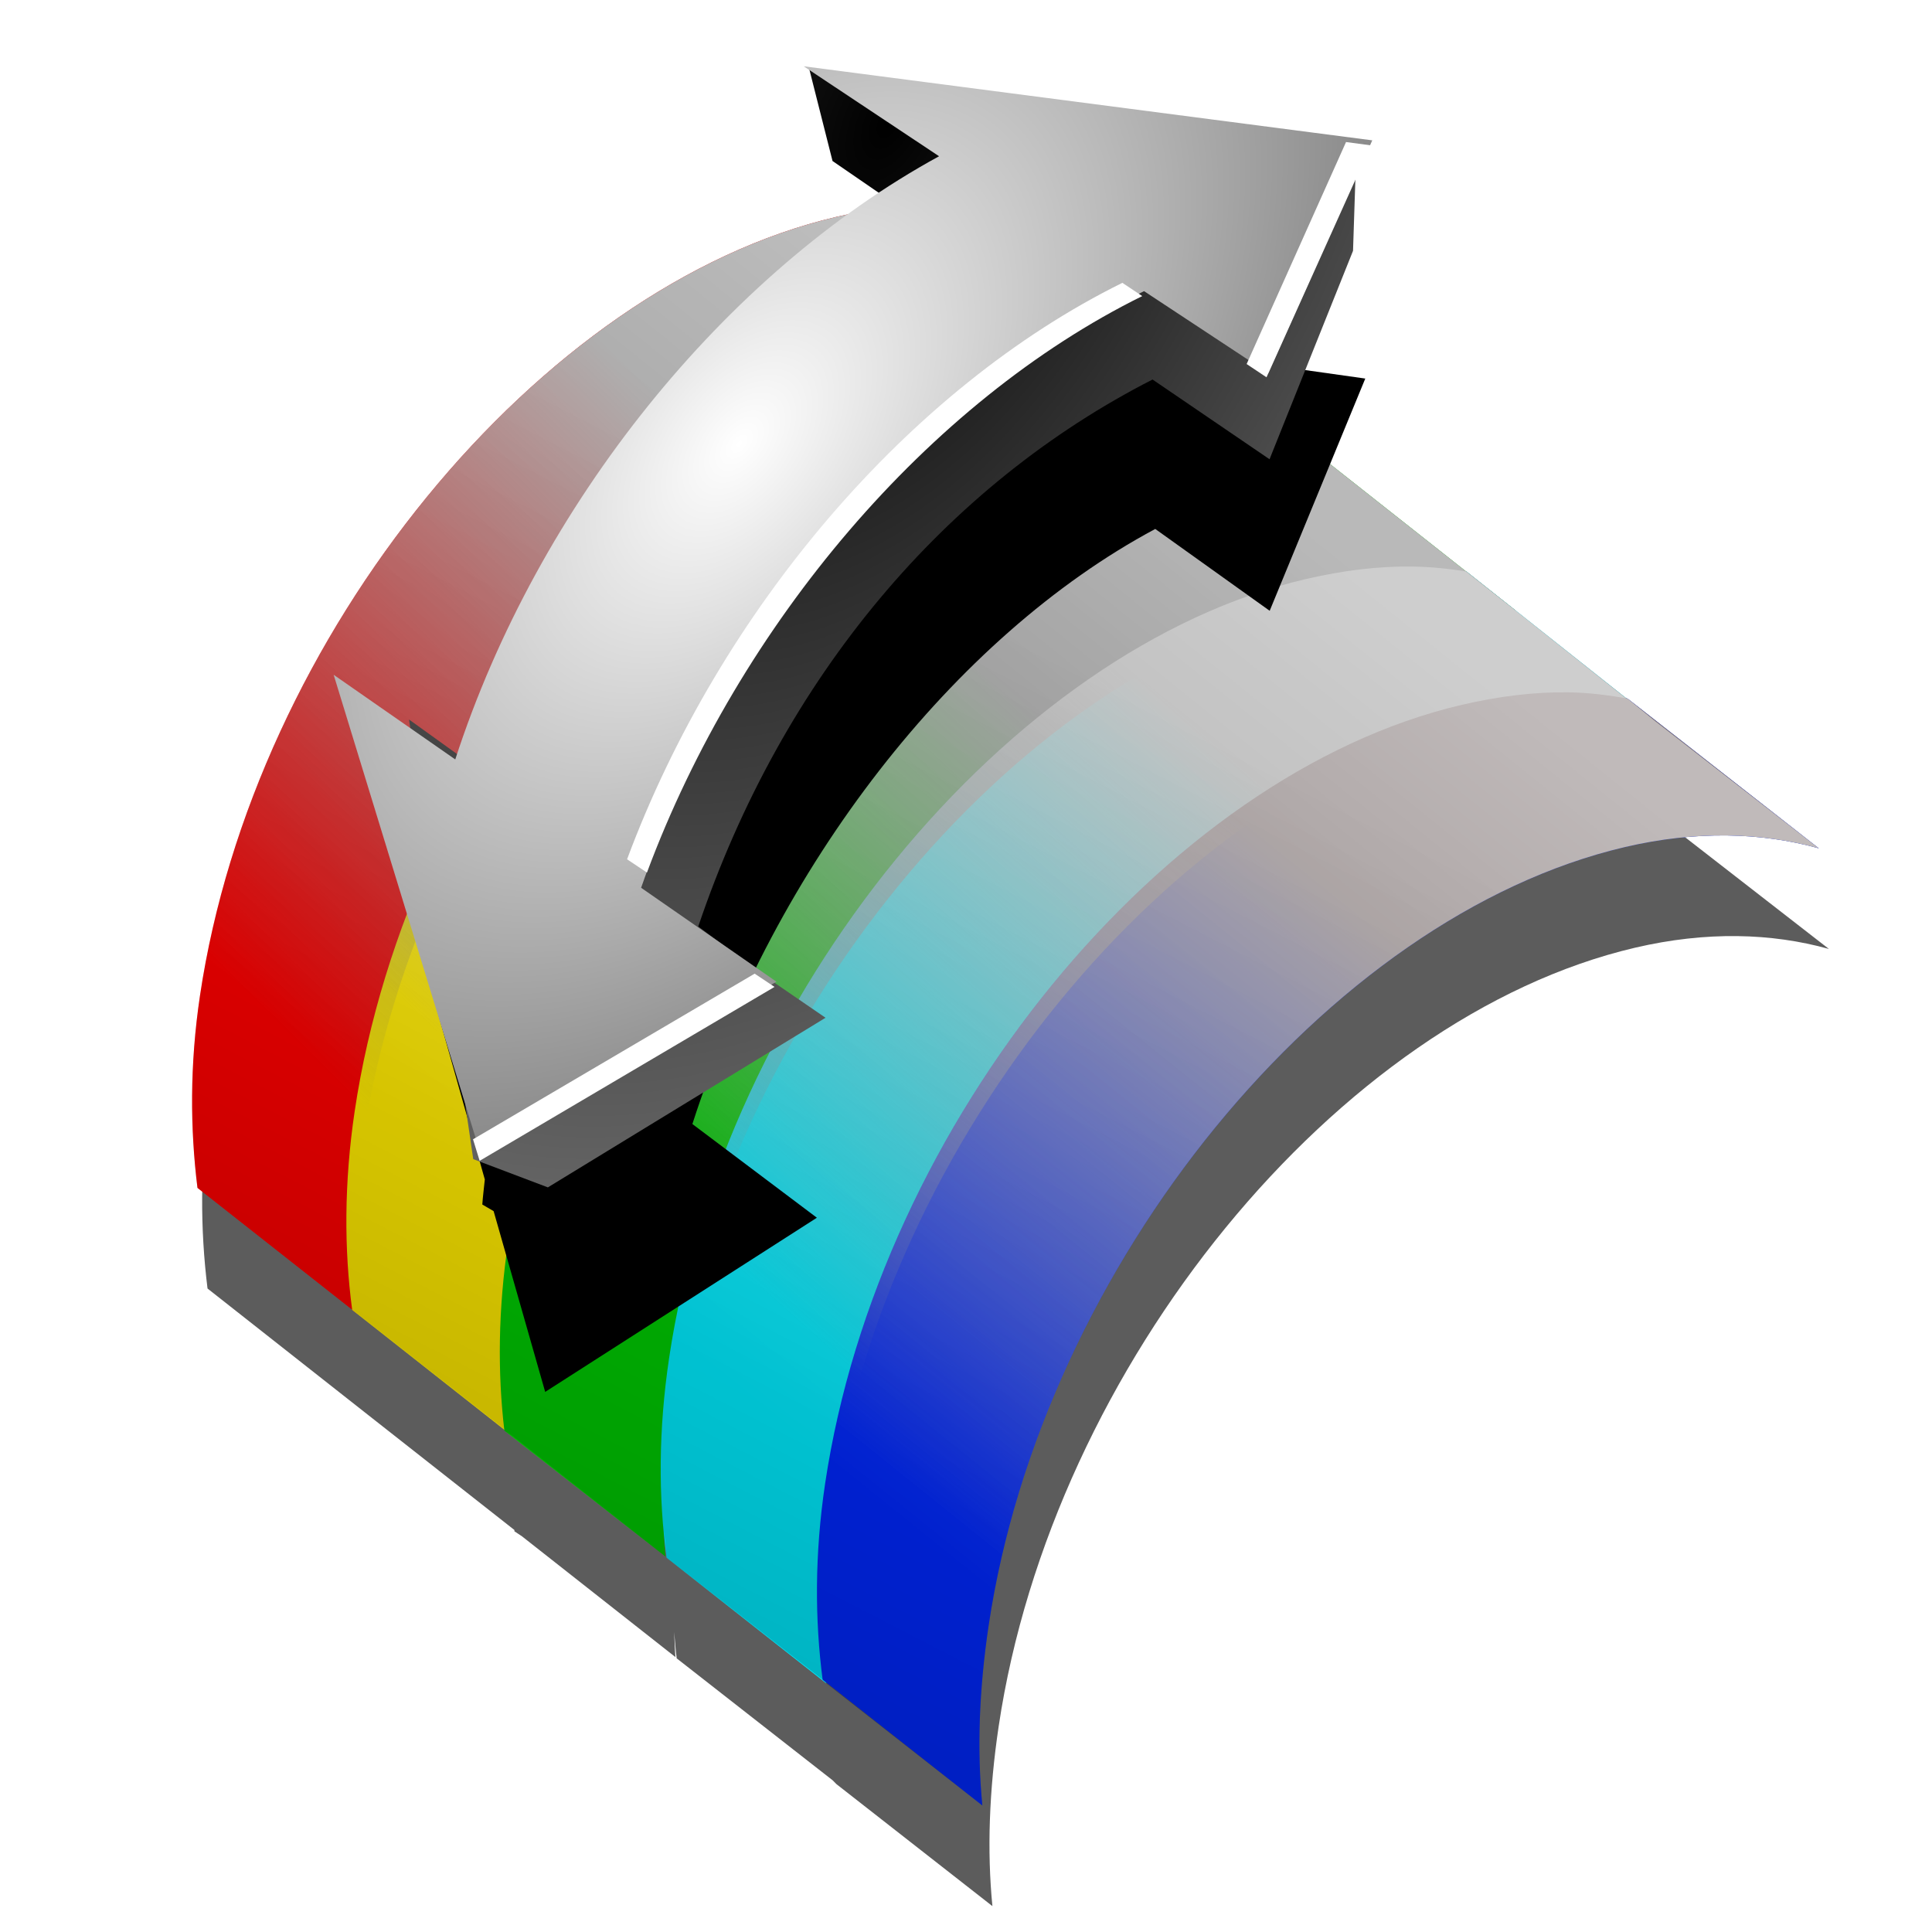 <?xml version="1.0" encoding="UTF-8" standalone="no"?>
<!-- Created with Inkscape (http://www.inkscape.org/) -->
<svg
   xmlns:dc="http://purl.org/dc/elements/1.1/"
   xmlns:cc="http://creativecommons.org/ns#"
   xmlns:rdf="http://www.w3.org/1999/02/22-rdf-syntax-ns#"
   xmlns:svg="http://www.w3.org/2000/svg"
   xmlns="http://www.w3.org/2000/svg"
   xmlns:xlink="http://www.w3.org/1999/xlink"
   xmlns:sodipodi="http://sodipodi.sourceforge.net/DTD/sodipodi-0.dtd"
   xmlns:inkscape="http://www.inkscape.org/namespaces/inkscape"
   width="48"
   height="48"
   id="svg2"
   sodipodi:version="0.32"
   inkscape:version="0.46"
   version="1.0"
   sodipodi:docbase="/home/admiror2/Desktop"
   sodipodi:docname="saturation.svg"
   inkscape:output_extension="org.inkscape.output.svg.inkscape"
   inkscape:export-filename="/home/igor/Desktop/desaturate.png"
   inkscape:export-xdpi="90"
   inkscape:export-ydpi="90"
   sodipodi:modified="true">
  <defs
     id="defs4">
    <linearGradient
       id="linearGradient3533">
      <stop
         style="stop-color:#000000;stop-opacity:1;"
         offset="0"
         id="stop3535" />
      <stop
         style="stop-color:#7d7d7d;stop-opacity:1;"
         offset="1"
         id="stop3537" />
    </linearGradient>
    <linearGradient
       id="linearGradient3513">
      <stop
         style="stop-color:#ffffff;stop-opacity:1;"
         offset="0"
         id="stop3517" />
      <stop
         style="stop-color:#7a7a7a;stop-opacity:1;"
         offset="1"
         id="stop3519" />
    </linearGradient>
    <linearGradient
       inkscape:collect="always"
       id="linearGradient3616">
      <stop
         style="stop-color:#ffffff;stop-opacity:1;"
         offset="0"
         id="stop3618" />
      <stop
         style="stop-color:#ffffff;stop-opacity:0;"
         offset="1"
         id="stop3620" />
    </linearGradient>
    <linearGradient
       inkscape:collect="always"
       id="linearGradient3594">
      <stop
         style="stop-color:#ffffff;stop-opacity:1;"
         offset="0"
         id="stop3596" />
      <stop
         style="stop-color:#ffffff;stop-opacity:0;"
         offset="1"
         id="stop3598" />
    </linearGradient>
    <linearGradient
       id="linearGradient3519">
      <stop
         style="stop-color:#828282;stop-opacity:1;"
         offset="0"
         id="stop3521" />
      <stop
         style="stop-color:#6b6b6b;stop-opacity:0;"
         offset="1"
         id="stop3523" />
    </linearGradient>
    <linearGradient
       id="linearGradient3511">
      <stop
         style="stop-color:#9d9d9d;stop-opacity:1;"
         offset="0"
         id="stop3513" />
      <stop
         style="stop-color:#bcbcbc;stop-opacity:0;"
         offset="1"
         id="stop3515" />
    </linearGradient>
    <linearGradient
       id="linearGradient3503">
      <stop
         style="stop-color:#727272;stop-opacity:1;"
         offset="0"
         id="stop3505" />
      <stop
         style="stop-color:#949494;stop-opacity:0;"
         offset="1"
         id="stop3507" />
    </linearGradient>
    <linearGradient
       id="linearGradient3495">
      <stop
         style="stop-color:#807474;stop-opacity:1;"
         offset="0"
         id="stop3497" />
      <stop
         style="stop-color:#a3a3a3;stop-opacity:0;"
         offset="1"
         id="stop3499" />
    </linearGradient>
    <linearGradient
       id="linearGradient3487">
      <stop
         style="stop-color:#9d9d9d;stop-opacity:1;"
         offset="0"
         id="stop3489" />
      <stop
         style="stop-color:#a2a2a2;stop-opacity:0;"
         offset="1"
         id="stop3491" />
    </linearGradient>
    <linearGradient
       id="linearGradient3477">
      <stop
         style="stop-color:#c5c5c5;stop-opacity:1;"
         offset="0"
         id="stop3479" />
      <stop
         style="stop-color:#767676;stop-opacity:0;"
         offset="1"
         id="stop3481" />
    </linearGradient>
    <linearGradient
       inkscape:collect="always"
       id="linearGradient3323">
      <stop
         style="stop-color:#000000;stop-opacity:1;"
         offset="0"
         id="stop3325" />
      <stop
         style="stop-color:#000000;stop-opacity:0;"
         offset="1"
         id="stop3327" />
    </linearGradient>
    <linearGradient
       id="linearGradient3295">
      <stop
         style="stop-color:#ffffff;stop-opacity:1;"
         offset="0"
         id="stop3297" />
      <stop
         style="stop-color:#bbbbbb;stop-opacity:1;"
         offset="1"
         id="stop3299" />
    </linearGradient>
    <linearGradient
       id="linearGradient3282">
      <stop
         style="stop-color:#a0a0a0;stop-opacity:1;"
         offset="0"
         id="stop3284" />
      <stop
         style="stop-color:#828282;stop-opacity:1;"
         offset="1"
         id="stop3286" />
    </linearGradient>
    <linearGradient
       id="linearGradient3265">
      <stop
         style="stop-color:#000000;stop-opacity:1;"
         offset="0"
         id="stop3267" />
      <stop
         style="stop-color:#757575;stop-opacity:1;"
         offset="1"
         id="stop3269" />
    </linearGradient>
    <inkscape:perspective
       sodipodi:type="inkscape:persp3d"
       inkscape:vp_x="0 : 24 : 1"
       inkscape:vp_y="0 : 1000 : 0"
       inkscape:vp_z="48 : 24 : 1"
       inkscape:persp3d-origin="24 : 16 : 1"
       id="perspective99" />
    <linearGradient
       inkscape:collect="always"
       id="linearGradient3421">
      <stop
         style="stop-color:#ffffff;stop-opacity:1;"
         offset="0"
         id="stop3423" />
      <stop
         style="stop-color:#ffffff;stop-opacity:0;"
         offset="1"
         id="stop3425" />
    </linearGradient>
    <linearGradient
       inkscape:collect="always"
       id="linearGradient3411">
      <stop
         style="stop-color:#000000;stop-opacity:1;"
         offset="0"
         id="stop3413" />
      <stop
         style="stop-color:#000000;stop-opacity:0;"
         offset="1"
         id="stop3415" />
    </linearGradient>
    <linearGradient
       inkscape:collect="always"
       id="linearGradient3401">
      <stop
         style="stop-color:#ffffff;stop-opacity:1;"
         offset="0"
         id="stop3403" />
      <stop
         style="stop-color:#ffffff;stop-opacity:0;"
         offset="1"
         id="stop3405" />
    </linearGradient>
    <linearGradient
       inkscape:collect="always"
       id="linearGradient3363">
      <stop
         style="stop-color:#ffffff;stop-opacity:1;"
         offset="0"
         id="stop3365" />
      <stop
         style="stop-color:#ffffff;stop-opacity:0;"
         offset="1"
         id="stop3367" />
    </linearGradient>
    <linearGradient
       inkscape:collect="always"
       id="linearGradient3353">
      <stop
         style="stop-color:#000000;stop-opacity:1;"
         offset="0"
         id="stop3355" />
      <stop
         style="stop-color:#000000;stop-opacity:0;"
         offset="1"
         id="stop3357" />
    </linearGradient>
    <linearGradient
       id="linearGradient2289">
      <stop
         style="stop-color:#666666;stop-opacity:1;"
         offset="0"
         id="stop2291" />
      <stop
         style="stop-color:#666666;stop-opacity:0;"
         offset="1"
         id="stop2293" />
    </linearGradient>
    <linearGradient
       inkscape:collect="always"
       id="linearGradient4426">
      <stop
         style="stop-color:#000000;stop-opacity:1;"
         offset="0"
         id="stop4428" />
      <stop
         style="stop-color:#000000;stop-opacity:0;"
         offset="1"
         id="stop4430" />
    </linearGradient>
    <linearGradient
       inkscape:collect="always"
       id="linearGradient3447">
      <stop
         style="stop-color:#ffffff;stop-opacity:1;"
         offset="0"
         id="stop3449" />
      <stop
         style="stop-color:#ffffff;stop-opacity:0;"
         offset="1"
         id="stop3451" />
    </linearGradient>
    <linearGradient
       inkscape:collect="always"
       id="linearGradient2274">
      <stop
         style="stop-color:#ffffff;stop-opacity:1;"
         offset="0"
         id="stop2276" />
      <stop
         style="stop-color:#ffffff;stop-opacity:0;"
         offset="1"
         id="stop2278" />
    </linearGradient>
    <linearGradient
       id="linearGradient2258">
      <stop
         style="stop-color:#ffffff;stop-opacity:1;"
         offset="0"
         id="stop2260" />
      <stop
         style="stop-color:#ffffff;stop-opacity:0;"
         offset="1"
         id="stop2262" />
    </linearGradient>
    <linearGradient
       inkscape:collect="always"
       id="linearGradient3710">
      <stop
         style="stop-color:#ffffff;stop-opacity:1;"
         offset="0"
         id="stop3712" />
      <stop
         style="stop-color:#ffffff;stop-opacity:0;"
         offset="1"
         id="stop3714" />
    </linearGradient>
    <linearGradient
       inkscape:collect="always"
       id="linearGradient3514">
      <stop
         style="stop-color:#ffffff;stop-opacity:1;"
         offset="0"
         id="stop3516" />
      <stop
         style="stop-color:#ffffff;stop-opacity:0;"
         offset="1"
         id="stop3518" />
    </linearGradient>
    <linearGradient
       inkscape:collect="always"
       id="linearGradient3488">
      <stop
         style="stop-color:#f9f9f9;stop-opacity:1;"
         offset="0"
         id="stop3490" />
      <stop
         style="stop-color:#f9f9f9;stop-opacity:0;"
         offset="1"
         id="stop3492" />
    </linearGradient>
    <linearGradient
       id="linearGradient3245">
      <stop
         style="stop-color:#ffffff;stop-opacity:0.357;"
         offset="0"
         id="stop3247" />
      <stop
         style="stop-color:#ffffff;stop-opacity:0;"
         offset="1"
         id="stop3249" />
    </linearGradient>
    <linearGradient
       id="linearGradient3191"
       inkscape:collect="always">
      <stop
         id="stop3193"
         offset="0"
         style="stop-color:#ffff00;stop-opacity:1" />
      <stop
         id="stop3195"
         offset="1"
         style="stop-color:#808000;stop-opacity:0;" />
    </linearGradient>
    <linearGradient
       id="linearGradient3161">
      <stop
         style="stop-color:#ffffff;stop-opacity:1"
         offset="0"
         id="stop3163" />
      <stop
         style="stop-color:#ffffff;stop-opacity:0;"
         offset="1"
         id="stop3165" />
    </linearGradient>
    <radialGradient
       inkscape:collect="always"
       xlink:href="#linearGradient3161"
       id="radialGradient3288"
       gradientUnits="userSpaceOnUse"
       gradientTransform="matrix(-5.315601e-2,-5.5816024e-2,0.613,-0.584,1.555,32.422)"
       cx="86.58"
       cy="31.257"
       fx="86.58"
       fy="31.257"
       r="15.982" />
    <radialGradient
       inkscape:collect="always"
       xlink:href="#linearGradient3161"
       id="radialGradient3291"
       gradientUnits="userSpaceOnUse"
       gradientTransform="matrix(-0.101,-0.248,0.747,-0.304,1.08,39.349)"
       cx="46.492"
       cy="41.659"
       fx="46.492"
       fy="41.659"
       r="15.982" />
    <radialGradient
       inkscape:collect="always"
       xlink:href="#linearGradient3161"
       id="radialGradient3294"
       gradientUnits="userSpaceOnUse"
       gradientTransform="matrix(-5.315601e-2,-5.5816024e-2,0.613,-0.584,-9.686,40.832)"
       cx="86.58"
       cy="31.257"
       fx="86.58"
       fy="31.257"
       r="15.982" />
    <radialGradient
       inkscape:collect="always"
       xlink:href="#linearGradient3161"
       id="radialGradient3297"
       gradientUnits="userSpaceOnUse"
       gradientTransform="matrix(-0.101,-0.248,0.747,-0.304,-10.161,47.758)"
       cx="46.492"
       cy="41.659"
       fx="46.492"
       fy="41.659"
       r="15.982" />
    <radialGradient
       inkscape:collect="always"
       xlink:href="#linearGradient3245"
       id="radialGradient3300"
       gradientUnits="userSpaceOnUse"
       gradientTransform="matrix(0.178,0.236,-0.578,0.438,-84.051,-66.217)"
       cx="515.31"
       cy="-58.327"
       fx="515.31"
       fy="-58.327"
       r="15.987" />
    <radialGradient
       inkscape:collect="always"
       xlink:href="#linearGradient3161"
       id="radialGradient3303"
       gradientUnits="userSpaceOnUse"
       gradientTransform="matrix(-5.315601e-2,-5.5816024e-2,0.613,-0.584,13.131,41.355)"
       cx="86.58"
       cy="31.257"
       fx="86.58"
       fy="31.257"
       r="15.982" />
    <radialGradient
       inkscape:collect="always"
       xlink:href="#linearGradient3161"
       id="radialGradient3306"
       gradientUnits="userSpaceOnUse"
       gradientTransform="matrix(-0.101,-0.248,0.747,-0.304,12.656,48.282)"
       cx="46.492"
       cy="41.659"
       fx="46.492"
       fy="41.659"
       r="15.982" />
    <radialGradient
       inkscape:collect="always"
       xlink:href="#linearGradient3191"
       id="radialGradient3309"
       gradientUnits="userSpaceOnUse"
       gradientTransform="matrix(0.259,0.37,-0.594,0.416,-137.8,-128.235)"
       cx="515.31"
       cy="-58.327"
       fx="515.31"
       fy="-58.327"
       r="15.987" />
    <radialGradient
       inkscape:collect="always"
       xlink:href="#linearGradient3161"
       id="radialGradient3312"
       gradientUnits="userSpaceOnUse"
       gradientTransform="matrix(-5.315601e-2,-5.5816024e-2,0.613,-0.584,1.804,49.765)"
       cx="86.58"
       cy="31.257"
       fx="86.58"
       fy="31.257"
       r="15.982" />
    <radialGradient
       inkscape:collect="always"
       xlink:href="#linearGradient3161"
       id="radialGradient3315"
       gradientUnits="userSpaceOnUse"
       gradientTransform="matrix(-0.101,-0.248,0.747,-0.304,1.329,56.691)"
       cx="46.492"
       cy="41.659"
       fx="46.492"
       fy="41.659"
       r="15.982" />
    <radialGradient
       inkscape:collect="always"
       xlink:href="#linearGradient3488"
       id="radialGradient3494"
       cx="-14.078"
       cy="50.929"
       fx="-14.078"
       fy="50.929"
       r="13.706"
       gradientUnits="userSpaceOnUse"
       gradientTransform="matrix(0.847,-0.68,1.25,0.651,-56.663,2.317)" />
    <radialGradient
       inkscape:collect="always"
       xlink:href="#linearGradient3488"
       id="radialGradient3498"
       gradientUnits="userSpaceOnUse"
       gradientTransform="matrix(-1.7,-0.38,5.4704312e-2,-0.908,-1.988,89.196)"
       cx="0.652"
       cy="78.687"
       fx="0.652"
       fy="78.687"
       r="13.706" />
    <radialGradient
       inkscape:collect="always"
       xlink:href="#linearGradient3514"
       id="radialGradient3520"
       cx="23.335"
       cy="39.91"
       fx="23.335"
       fy="39.91"
       r="11.266"
       gradientTransform="matrix(-1.224,-1.13,0.704,-0.762,23.811,97.01)"
       gradientUnits="userSpaceOnUse" />
    <radialGradient
       inkscape:collect="always"
       xlink:href="#linearGradient3710"
       id="radialGradient3716"
       cx="24.218"
       cy="52.992"
       fx="24.218"
       fy="52.992"
       r="22.575"
       gradientTransform="matrix(8.7003018e-3,-1.064,7.332,5.9545127e-2,-364.511,62.928)"
       gradientUnits="userSpaceOnUse" />
    <radialGradient
       inkscape:collect="always"
       xlink:href="#linearGradient2274"
       id="radialGradient2280"
       cx="16.37"
       cy="5.735"
       fx="16.37"
       fy="5.735"
       r="13.431"
       gradientTransform="matrix(1.207,-0.375,0.148,0.476,-8.757,14.104)"
       gradientUnits="userSpaceOnUse" />
    <radialGradient
       inkscape:collect="always"
       xlink:href="#linearGradient3447"
       id="radialGradient3453"
       cx="56.956"
       cy="13.427"
       fx="56.956"
       fy="13.427"
       r="2.121"
       gradientUnits="userSpaceOnUse"
       gradientTransform="matrix(1.566,-0.948,0.166,1.679,-34.454,44.86)" />
    <radialGradient
       inkscape:collect="always"
       xlink:href="#linearGradient4426"
       id="radialGradient4432"
       cx="23.286"
       cy="16.375"
       fx="23.286"
       fy="16.375"
       r="1.679"
       gradientTransform="matrix(2.619,1.252,-0.33,0.69,-23.625,-20.333)"
       gradientUnits="userSpaceOnUse" />
    <radialGradient
       inkscape:collect="always"
       xlink:href="#linearGradient3353"
       id="radialGradient3378"
       gradientUnits="userSpaceOnUse"
       gradientTransform="matrix(1.497,-0.522,0.301,0.862,-13.616,11.717)"
       cx="11.23"
       cy="22.648"
       fx="11.23"
       fy="22.648"
       r="15.351" />
    <radialGradient
       inkscape:collect="always"
       xlink:href="#linearGradient3363"
       id="radialGradient3380"
       gradientUnits="userSpaceOnUse"
       gradientTransform="matrix(-0.839,-0.164,9.4036976e-2,-0.48,39.628,64.068)"
       cx="22.458"
       cy="45.744"
       fx="22.458"
       fy="45.744"
       r="15.351" />
    <radialGradient
       inkscape:collect="always"
       xlink:href="#linearGradient3401"
       id="radialGradient3407"
       cx="25.021"
       cy="17.847"
       fx="25.021"
       fy="17.847"
       r="13.047"
       gradientTransform="matrix(1.841,-0.3,0.111,0.679,-26.57,8.626)"
       gradientUnits="userSpaceOnUse" />
    <radialGradient
       inkscape:collect="always"
       xlink:href="#linearGradient3411"
       id="radialGradient3417"
       cx="27.125"
       cy="33.902"
       fx="27.125"
       fy="33.902"
       r="13.431"
       gradientTransform="matrix(2.889,-0.907,0.244,0.776,-63.702,33.449)"
       gradientUnits="userSpaceOnUse" />
    <radialGradient
       inkscape:collect="always"
       xlink:href="#linearGradient3421"
       id="radialGradient3427"
       cx="27.828"
       cy="18.289"
       fx="27.828"
       fy="18.289"
       r="13.431"
       gradientTransform="matrix(-0.727,0.898,-0.281,-0.227,56.035,-8.336)"
       gradientUnits="userSpaceOnUse" />
    <filter
       inkscape:collect="always"
       id="filter3421"
       x="-0.122"
       width="1.244"
       y="-0.118"
       height="1.236">
      <feGaussianBlur
         inkscape:collect="always"
         stdDeviation="1.949"
         id="feGaussianBlur3423" />
    </filter>
    <linearGradient
       inkscape:collect="always"
       xlink:href="#linearGradient3487"
       id="linearGradient3493"
       x1="23.943"
       y1="23.89"
       x2="38.047"
       y2="12.843"
       gradientUnits="userSpaceOnUse" />
    <linearGradient
       inkscape:collect="always"
       xlink:href="#linearGradient3495"
       id="linearGradient3501"
       x1="24.997"
       y1="32.625"
       x2="44.938"
       y2="15.968"
       gradientUnits="userSpaceOnUse" />
    <linearGradient
       inkscape:collect="always"
       xlink:href="#linearGradient3503"
       id="linearGradient3509"
       x1="12.168"
       y1="26.178"
       x2="34.578"
       y2="9.968"
       gradientUnits="userSpaceOnUse" />
    <linearGradient
       inkscape:collect="always"
       xlink:href="#linearGradient3511"
       id="linearGradient3517"
       x1="12.598"
       y1="20.578"
       x2="30.265"
       y2="6.718"
       gradientUnits="userSpaceOnUse" />
    <linearGradient
       inkscape:collect="always"
       xlink:href="#linearGradient3519"
       id="linearGradient3525"
       x1="8.765"
       y1="17.625"
       x2="25.996"
       y2="3.843"
       gradientUnits="userSpaceOnUse" />
    <linearGradient
       inkscape:collect="always"
       xlink:href="#linearGradient3616"
       id="linearGradient3622"
       x1="16.263"
       y1="37.393"
       x2="33.941"
       y2="13.352"
       gradientUnits="userSpaceOnUse" />
    <linearGradient
       inkscape:collect="always"
       xlink:href="#linearGradient3495"
       id="linearGradient2596"
       gradientUnits="userSpaceOnUse"
       gradientTransform="translate(60,0)"
       x1="34.26"
       y1="21.978"
       x2="22.936"
       y2="36.086" />
    <linearGradient
       inkscape:collect="always"
       xlink:href="#linearGradient3487"
       id="linearGradient2599"
       gradientUnits="userSpaceOnUse"
       gradientTransform="translate(60,0)"
       x1="31.348"
       y1="18.5"
       x2="19.615"
       y2="31.65" />
    <linearGradient
       inkscape:collect="always"
       xlink:href="#linearGradient3503"
       id="linearGradient2602"
       gradientUnits="userSpaceOnUse"
       gradientTransform="translate(60,0)"
       x1="26.84"
       y1="17.746"
       x2="16.856"
       y2="28.457" />
    <linearGradient
       inkscape:collect="always"
       xlink:href="#linearGradient3511"
       id="linearGradient2605"
       gradientUnits="userSpaceOnUse"
       gradientTransform="translate(60,0)"
       x1="24.967"
       y1="16.617"
       x2="14.172"
       y2="27.854" />
    <linearGradient
       inkscape:collect="always"
       xlink:href="#linearGradient3323"
       id="linearGradient2684"
       gradientUnits="userSpaceOnUse"
       x1="22.875"
       y1="42.25"
       x2="34.625"
       y2="19.5"
       gradientTransform="translate(2.25,3)" />
    <linearGradient
       inkscape:collect="always"
       xlink:href="#linearGradient3594"
       id="linearGradient2687"
       gradientUnits="userSpaceOnUse"
       x1="30.759"
       y1="10.877"
       x2="14.849"
       y2="30.676"
       gradientTransform="translate(2.25,3)" />
    <linearGradient
       inkscape:collect="always"
       xlink:href="#linearGradient3495"
       id="linearGradient2690"
       gradientUnits="userSpaceOnUse"
       x1="34.26"
       y1="21.978"
       x2="22.936"
       y2="36.086"
       gradientTransform="translate(2.25,3)" />
    <linearGradient
       inkscape:collect="always"
       xlink:href="#linearGradient3487"
       id="linearGradient2693"
       gradientUnits="userSpaceOnUse"
       x1="31.348"
       y1="18.5"
       x2="19.615"
       y2="31.65"
       gradientTransform="translate(2.25,3)" />
    <linearGradient
       inkscape:collect="always"
       xlink:href="#linearGradient3503"
       id="linearGradient2696"
       gradientUnits="userSpaceOnUse"
       x1="26.84"
       y1="17.746"
       x2="16.856"
       y2="28.457"
       gradientTransform="translate(2.25,3)" />
    <linearGradient
       inkscape:collect="always"
       xlink:href="#linearGradient3511"
       id="linearGradient2699"
       gradientUnits="userSpaceOnUse"
       x1="24.967"
       y1="16.617"
       x2="14.172"
       y2="27.854"
       gradientTransform="translate(2.25,3)" />
    <linearGradient
       inkscape:collect="always"
       xlink:href="#linearGradient3519"
       id="linearGradient2702"
       gradientUnits="userSpaceOnUse"
       x1="17.027"
       y1="9.5"
       x2="4.522"
       y2="22.099"
       gradientTransform="translate(2.25,3)" />
    <radialGradient
       inkscape:collect="always"
       xlink:href="#linearGradient3513"
       id="radialGradient3546"
       gradientUnits="userSpaceOnUse"
       gradientTransform="matrix(0.868,-1.083,0.635,0.509,-28.703,19.076)"
       cx="21.436"
       cy="24.863"
       fx="21.436"
       fy="24.863"
       r="12.625" />
    <filter
       inkscape:collect="always"
       id="filter3556"
       x="-0.125"
       width="1.25"
       y="-0.115"
       height="1.231">
      <feGaussianBlur
         inkscape:collect="always"
         stdDeviation="1.238"
         id="feGaussianBlur3558" />
    </filter>
    <radialGradient
       inkscape:collect="always"
       xlink:href="#linearGradient3533"
       id="radialGradient3560"
       cx="-6.369"
       cy="13.709"
       fx="-6.369"
       fy="13.709"
       r="9.038"
       gradientTransform="matrix(-1.275,2.707,-1.563,-0.736,21.805,29.77)"
       gradientUnits="userSpaceOnUse" />
    <filter
       inkscape:collect="always"
       id="filter3570">
      <feGaussianBlur
         inkscape:collect="always"
         stdDeviation="1.203"
         id="feGaussianBlur3572" />
    </filter>
  </defs>
  <sodipodi:namedview
     id="base"
     pagecolor="#ffffff"
     bordercolor="#666666"
     borderopacity="1.0"
     gridtolerance="10000"
     guidetolerance="10"
     objecttolerance="10"
     inkscape:pageopacity="0.0"
     inkscape:pageshadow="2"
     inkscape:zoom="2.8284271"
     inkscape:cx="72.176568"
     inkscape:cy="-0.79366531"
     inkscape:document-units="px"
     inkscape:current-layer="layer2"
     width="48px"
     height="48px"
     inkscape:window-width="1024"
     inkscape:window-height="529"
     inkscape:window-x="0"
     inkscape:window-y="25"
     showgrid="false" />
  <g
     inkscape:groupmode="layer"
     id="layer2"
     inkscape:label="icon"
     style="display:inline">
    <path
       style="opacity:0.8;fill:#000000;fill-opacity:1;fill-rule:nonzero;stroke:none;stroke-width:1.697px;stroke-linecap:butt;stroke-linejoin:miter;marker:none;marker-start:none;marker-mid:none;marker-end:none;stroke-miterlimit:4;stroke-dasharray:none;stroke-dashoffset:0;stroke-opacity:1;visibility:visible;display:inline;overflow:visible;filter:url(#filter3570);enable-background:accumulate"
       d="M 23.688,7.576 C 22.848,7.564 21.956,7.672 21.031,7.888 C 13.637,9.617 6.555,18.277 5.219,27.232 C 4.961,28.958 4.975,30.551 5.156,32.013 L 9.125,35.138 L 12.781,38.013 C 12.782,38.024 12.78,38.035 12.781,38.045 L 12.969,38.17 L 16.781,41.17 C 16.764,40.963 16.76,40.757 16.75,40.545 C 16.771,40.765 16.783,40.987 16.812,41.201 L 20.688,44.232 L 20.781,44.326 L 24.656,47.357 C 24.521,45.982 24.574,44.485 24.812,42.888 C 26.148,33.934 33.231,25.273 40.625,23.545 C 42.389,23.133 44.012,23.179 45.438,23.576 L 41.375,20.42 L 40.688,19.857 C 40.677,19.855 40.666,19.859 40.656,19.857 L 37.906,17.67 L 33.156,13.92 C 33.146,13.917 33.135,13.922 33.125,13.92 L 30.031,11.482 L 28.906,10.576 C 28.896,10.574 28.885,10.578 28.875,10.576 L 25.281,7.763 C 24.773,7.663 24.239,7.584 23.688,7.576 z"
       id="path2709" />
    <g
       id="g2713"
       transform="translate(-2,-1.768)">
      <path
         style="fill:#ff0000;fill-opacity:1;fill-rule:nonzero;stroke:none;stroke-width:1.697px;stroke-linecap:butt;stroke-linejoin:miter;marker:none;marker-start:none;marker-mid:none;marker-end:none;stroke-miterlimit:4;stroke-dasharray:none;stroke-dashoffset:0;stroke-opacity:1;visibility:visible;display:inline;overflow:visible;enable-background:accumulate"
         d="M 25.438,6.844 C 24.598,6.831 23.706,6.94 22.781,7.156 C 15.387,8.884 8.305,17.545 6.969,26.5 C 6.711,28.226 6.725,29.819 6.906,31.281 L 10.875,34.406 C 10.751,33.056 10.798,31.593 11.031,30.031 C 12.367,21.076 19.449,12.416 26.844,10.688 C 28.659,10.263 30.325,10.319 31.781,10.75 L 27.031,7.031 C 26.523,6.931 25.989,6.852 25.438,6.844 z"
         id="path2537" />
      <path
         style="fill:#ffea00;fill-opacity:1;fill-rule:nonzero;stroke:none;stroke-width:1.414px;stroke-linecap:butt;stroke-linejoin:miter;marker:none;marker-start:none;marker-mid:none;marker-end:none;stroke-miterlimit:4;stroke-dasharray:none;stroke-dashoffset:0;stroke-opacity:1;visibility:visible;display:inline;overflow:visible;enable-background:accumulate"
         d="M 29.281,9.719 C 28.442,9.706 27.549,9.815 26.625,10.031 C 19.231,11.759 12.148,20.42 10.812,29.375 C 10.547,31.158 10.549,32.811 10.75,34.312 L 14.719,37.438 C 14.576,36.047 14.634,34.524 14.875,32.906 C 16.211,23.951 23.293,15.291 30.688,13.562 C 32.388,13.165 33.956,13.205 35.344,13.562 L 30.656,9.844 C 30.216,9.769 29.753,9.726 29.281,9.719 z"
         id="path2539" />
      <path
         style="fill:#00cb02;fill-opacity:1;fill-rule:nonzero;stroke:none;stroke-width:1.131px;stroke-linecap:butt;stroke-linejoin:miter;marker:none;marker-start:none;marker-mid:none;marker-end:none;stroke-miterlimit:4;stroke-dasharray:none;stroke-dashoffset:0;stroke-opacity:1;visibility:visible;display:inline;overflow:visible;enable-background:accumulate"
         d="M 33.094,12.969 C 32.254,12.956 31.362,13.065 30.438,13.281 C 23.043,15.009 15.961,23.67 14.625,32.625 C 14.373,34.313 14.362,35.875 14.531,37.312 L 18.531,40.438 C 18.418,39.113 18.46,37.682 18.688,36.156 C 20.023,27.201 27.106,18.541 34.5,16.812 C 36.406,16.367 38.149,16.445 39.656,16.938 L 34.906,13.188 C 34.896,13.185 34.885,13.19 34.875,13.188 C 34.311,13.062 33.712,12.978 33.094,12.969 z"
         id="path2541" />
      <path
         style="fill:#00ecff;fill-opacity:1;fill-rule:nonzero;stroke:none;stroke-width:1.015px;stroke-linecap:butt;stroke-linejoin:miter;marker:none;marker-start:none;marker-mid:none;marker-end:none;stroke-miterlimit:4;stroke-dasharray:none;stroke-dashoffset:0;stroke-opacity:1;visibility:visible;display:inline;overflow:visible;enable-background:accumulate"
         d="M 37.094,15.844 C 36.254,15.831 35.362,15.94 34.438,16.156 C 27.043,17.884 19.961,26.545 18.625,35.5 C 18.357,37.298 18.356,38.957 18.562,40.469 L 22.531,43.594 C 22.384,42.194 22.444,40.664 22.688,39.031 C 24.023,30.076 31.106,21.416 38.5,19.688 C 40.188,19.293 41.745,19.338 43.125,19.688 L 38.438,15.969 C 38.007,15.897 37.554,15.851 37.094,15.844 z"
         id="path2543" />
      <path
         style="fill:#0028ff;fill-opacity:1;fill-rule:nonzero;stroke:none;stroke-width:0.566px;stroke-linecap:butt;stroke-linejoin:miter;marker:none;marker-start:none;marker-mid:none;marker-end:none;stroke-miterlimit:4;stroke-dasharray:none;stroke-dashoffset:0;stroke-opacity:1;visibility:visible;display:inline;overflow:visible;enable-background:accumulate"
         d="M 40.969,18.969 C 40.129,18.956 39.237,19.065 38.312,19.281 C 30.918,21.009 23.836,29.67 22.5,38.625 C 22.237,40.387 22.244,42.013 22.438,43.5 L 26.406,46.625 C 26.271,45.25 26.324,43.753 26.562,42.156 C 27.898,33.201 34.981,24.541 42.375,22.812 C 44.139,22.4 45.762,22.447 47.188,22.844 L 42.438,19.125 C 41.968,19.039 41.475,18.976 40.969,18.969 z"
         id="path2545" />
      <path
         style="fill:url(#linearGradient2702);fill-opacity:1;fill-rule:nonzero;stroke:none;stroke-width:1.697px;stroke-linecap:butt;stroke-linejoin:miter;marker:none;marker-start:none;marker-mid:none;marker-end:none;stroke-miterlimit:4;stroke-dasharray:none;stroke-dashoffset:0;stroke-opacity:1;visibility:visible;display:inline;overflow:visible;enable-background:accumulate"
         d="M 25.438,6.844 C 24.598,6.831 23.706,6.94 22.781,7.156 C 15.387,8.884 8.305,17.545 6.969,26.5 C 6.711,28.226 6.725,29.819 6.906,31.281 L 10.875,34.406 C 10.751,33.056 10.798,31.593 11.031,30.031 C 12.367,21.076 19.449,12.416 26.844,10.688 C 28.659,10.263 30.325,10.319 31.781,10.75 L 27.031,7.031 C 26.523,6.931 25.989,6.852 25.438,6.844 z"
         id="path2547" />
      <path
         style="fill:url(#linearGradient2699);fill-opacity:1;fill-rule:nonzero;stroke:none;stroke-width:1.414px;stroke-linecap:butt;stroke-linejoin:miter;marker:none;marker-start:none;marker-mid:none;marker-end:none;stroke-miterlimit:4;stroke-dasharray:none;stroke-dashoffset:0;stroke-opacity:1;visibility:visible;display:inline;overflow:visible;enable-background:accumulate"
         d="M 29.281,9.719 C 28.442,9.706 27.549,9.815 26.625,10.031 C 19.231,11.759 12.148,20.42 10.812,29.375 C 10.547,31.158 10.549,32.811 10.75,34.312 L 14.719,37.438 C 14.576,36.047 14.634,34.524 14.875,32.906 C 16.211,23.951 23.293,15.291 30.688,13.562 C 32.388,13.165 33.956,13.205 35.344,13.562 L 30.656,9.844 C 30.216,9.769 29.753,9.726 29.281,9.719 z"
         id="path2549" />
      <path
         style="fill:url(#linearGradient2696);fill-opacity:1;fill-rule:nonzero;stroke:none;stroke-width:1.131px;stroke-linecap:butt;stroke-linejoin:miter;marker:none;marker-start:none;marker-mid:none;marker-end:none;stroke-miterlimit:4;stroke-dasharray:none;stroke-dashoffset:0;stroke-opacity:1;visibility:visible;display:inline;overflow:visible;enable-background:accumulate"
         d="M 33.094,12.969 C 32.254,12.956 31.362,13.065 30.438,13.281 C 23.043,15.009 15.961,23.67 14.625,32.625 C 14.373,34.313 14.362,35.875 14.531,37.312 L 18.531,40.438 C 18.418,39.113 18.46,37.682 18.688,36.156 C 20.023,27.201 27.106,18.541 34.5,16.812 C 36.406,16.367 38.149,16.445 39.656,16.938 L 34.906,13.188 C 34.896,13.185 34.885,13.19 34.875,13.188 C 34.311,13.062 33.712,12.978 33.094,12.969 z"
         id="path2551" />
      <path
         style="fill:url(#linearGradient2693);fill-opacity:1;fill-rule:nonzero;stroke:none;stroke-width:1.015px;stroke-linecap:butt;stroke-linejoin:miter;marker:none;marker-start:none;marker-mid:none;marker-end:none;stroke-miterlimit:4;stroke-dasharray:none;stroke-dashoffset:0;stroke-opacity:1;visibility:visible;display:inline;overflow:visible;enable-background:accumulate"
         d="M 37.094,15.844 C 36.254,15.831 35.362,15.94 34.438,16.156 C 27.043,17.884 19.961,26.545 18.625,35.5 C 18.357,37.298 18.356,38.957 18.562,40.469 L 22.531,43.594 C 22.384,42.194 22.444,40.664 22.688,39.031 C 24.023,30.076 31.106,21.416 38.5,19.688 C 40.188,19.293 41.745,19.338 43.125,19.688 L 38.438,15.969 C 38.007,15.897 37.554,15.851 37.094,15.844 z"
         id="path2553" />
      <path
         style="fill:url(#linearGradient2690);fill-opacity:1;fill-rule:nonzero;stroke:none;stroke-width:0.566px;stroke-linecap:butt;stroke-linejoin:miter;marker:none;marker-start:none;marker-mid:none;marker-end:none;stroke-miterlimit:4;stroke-dasharray:none;stroke-dashoffset:0;stroke-opacity:1;visibility:visible;display:inline;overflow:visible;enable-background:accumulate"
         d="M 40.969,18.969 C 40.129,18.956 39.237,19.065 38.312,19.281 C 30.918,21.009 23.836,29.67 22.5,38.625 C 22.237,40.387 22.244,42.013 22.438,43.5 L 26.406,46.625 C 26.271,45.25 26.324,43.753 26.562,42.156 C 27.898,33.201 34.981,24.541 42.375,22.812 C 44.139,22.4 45.762,22.447 47.188,22.844 L 42.438,19.125 C 41.968,19.039 41.475,18.976 40.969,18.969 z"
         id="path2555" />
      <path
         style="opacity:0.5;fill:url(#linearGradient2687);fill-opacity:1;fill-rule:nonzero;stroke:none;stroke-width:1.697px;stroke-linecap:butt;stroke-linejoin:miter;marker:none;marker-start:none;marker-mid:none;marker-end:none;stroke-miterlimit:4;stroke-dasharray:none;stroke-dashoffset:0;stroke-opacity:1;visibility:visible;display:inline;overflow:visible;enable-background:accumulate"
         d="M 25.438,6.844 C 24.598,6.831 23.706,6.94 22.781,7.156 C 15.387,8.884 8.305,17.545 6.969,26.5 C 6.711,28.226 6.725,29.819 6.906,31.281 L 10.875,34.406 L 14.531,37.281 C 14.532,37.291 14.53,37.302 14.531,37.312 L 14.719,37.438 L 18.531,40.438 C 18.514,40.231 18.51,40.024 18.5,39.812 C 18.521,40.033 18.533,40.255 18.562,40.469 L 22.438,43.5 L 22.531,43.594 L 26.406,46.625 C 26.271,45.25 26.324,43.753 26.562,42.156 C 27.898,33.201 34.981,24.541 42.375,22.812 C 44.139,22.4 45.762,22.447 47.188,22.844 L 43.125,19.688 L 42.438,19.125 C 42.427,19.123 42.416,19.127 42.406,19.125 L 39.656,16.938 L 34.906,13.188 C 34.896,13.185 34.885,13.19 34.875,13.188 L 31.781,10.75 L 30.656,9.844 C 30.646,9.842 30.635,9.845 30.625,9.844 L 27.031,7.031 C 26.523,6.931 25.989,6.852 25.438,6.844 z"
         id="path2557" />
      <path
         style="opacity:0.235;fill:url(#linearGradient2684);fill-opacity:1;fill-rule:nonzero;stroke:none;stroke-width:1.697px;stroke-linecap:butt;stroke-linejoin:miter;marker:none;marker-start:none;marker-mid:none;marker-end:none;stroke-miterlimit:4;stroke-dasharray:none;stroke-dashoffset:0;stroke-opacity:1;visibility:visible;display:inline;overflow:visible;enable-background:accumulate"
         d="M 25.438,6.844 C 24.598,6.831 23.706,6.94 22.781,7.156 C 15.387,8.884 8.305,17.545 6.969,26.5 C 6.711,28.226 6.725,29.819 6.906,31.281 L 10.875,34.406 L 14.531,37.281 C 14.532,37.291 14.53,37.302 14.531,37.312 L 14.719,37.438 L 18.531,40.438 C 18.514,40.231 18.51,40.024 18.5,39.812 C 18.521,40.033 18.533,40.255 18.562,40.469 L 22.438,43.5 L 22.531,43.594 L 26.406,46.625 C 26.271,45.25 26.324,43.753 26.562,42.156 C 27.898,33.201 34.981,24.541 42.375,22.812 C 44.139,22.4 45.762,22.447 47.188,22.844 L 43.125,19.688 L 42.438,19.125 C 42.427,19.123 42.416,19.127 42.406,19.125 L 39.656,16.938 L 34.906,13.188 C 34.896,13.185 34.885,13.19 34.875,13.188 L 31.781,10.75 L 30.656,9.844 C 30.646,9.842 30.635,9.845 30.625,9.844 L 27.031,7.031 C 26.523,6.931 25.989,6.852 25.438,6.844 z"
         id="path2559" />
    </g>
    <path
       style="fill:#000000;fill-opacity:1;fill-rule:nonzero;stroke:none;stroke-width:1.697px;stroke-linecap:butt;stroke-linejoin:miter;marker:none;marker-start:none;marker-mid:none;marker-end:none;stroke-miterlimit:4;stroke-dasharray:none;stroke-dashoffset:0;stroke-opacity:1;visibility:visible;display:inline;overflow:visible;filter:url(#filter3556);enable-background:accumulate"
       d="M 23.066,11.703 L 26.16,13.828 C 21.267,16.591 16.99,22.047 15.098,28.078 L 12.316,26.078 L 14.191,32.422 C 14.171,32.619 14.142,32.823 14.129,33.015 L 14.41,33.172 L 15.691,37.453 L 22.441,33.328 L 19.348,31.109 C 21.403,25.026 25.834,19.572 30.848,17.015 L 33.691,18.953 L 36.066,13.453 L 23.066,11.703 z"
       id="path3550"
       transform="matrix(1,0,0,1.049,-2.146,-4.707)" />
    <g
       id="g3541"
       transform="matrix(1.317,0,0,1.317,10.871,-0.189)">
      <path
         sodipodi:nodetypes="ccccccccccccccc"
         id="path3305"
         d="M 7.451,3.181 L 9.851,4.83 C 6.054,6.974 3.089,10.589 1.621,15.269 L -0.538,13.717 L 0.673,22.01 L 2.081,22.543 L 7.319,19.343 L 6.122,18.523 L 4.918,17.621 C 6.513,12.901 9.598,9.288 13.488,7.303 L 15.695,8.807 L 17.27,4.875 L 17.335,2.897 L 7.005,1.418 L 7.451,3.181 z"
         style="fill:url(#radialGradient3560);fill-opacity:1;fill-rule:nonzero;stroke:none;stroke-width:1.697px;stroke-linecap:butt;stroke-linejoin:miter;marker:none;marker-start:none;marker-mid:none;marker-end:none;stroke-miterlimit:4;stroke-dasharray:none;stroke-dashoffset:0;stroke-opacity:1;visibility:visible;display:inline;overflow:visible;enable-background:accumulate" />
      <path
         sodipodi:nodetypes="ccccccccccc"
         style="fill:url(#radialGradient3546);fill-opacity:1;fill-rule:nonzero;stroke:none;stroke-width:1.697px;stroke-linecap:butt;stroke-linejoin:miter;marker:none;marker-start:none;marker-mid:none;marker-end:none;stroke-miterlimit:4;stroke-dasharray:none;stroke-dashoffset:0;stroke-opacity:1;visibility:visible;display:inline;overflow:visible;enable-background:accumulate"
         d="M 6.908,1.394 L 9.461,3.091 C 5.424,5.297 1.896,9.655 0.334,14.47 L -1.96,12.873 L 0.824,21.957 L 6.393,18.663 L 3.84,16.891 C 5.536,12.033 9.192,7.678 13.328,5.636 L 15.674,7.183 L 17.633,2.791 L 6.908,1.394 z"
         id="path3509" />
      <path
         sodipodi:nodetypes="ccccccccccccccc"
         id="path3523"
         d="M 17.138,2.823 L 15.263,7.011 L 15.638,7.261 L 17.607,2.886 L 17.138,2.823 z M 12.919,5.479 C 8.893,7.467 5.326,11.652 3.575,16.354 L 3.95,16.604 C 5.701,11.902 9.268,7.717 13.294,5.729 L 12.919,5.479 z M 5.982,18.511 L 0.669,21.636 L 0.794,22.042 L 6.357,18.761 L 5.982,18.511 z"
         style="fill:#ffffff;fill-opacity:1;fill-rule:nonzero;stroke:none;stroke-width:1.697px;stroke-linecap:butt;stroke-linejoin:miter;marker:none;marker-start:none;marker-mid:none;marker-end:none;stroke-miterlimit:4;stroke-dasharray:none;stroke-dashoffset:0;stroke-opacity:1;visibility:visible;display:inline;overflow:visible;enable-background:accumulate" />
    </g>
  </g>
</svg>
